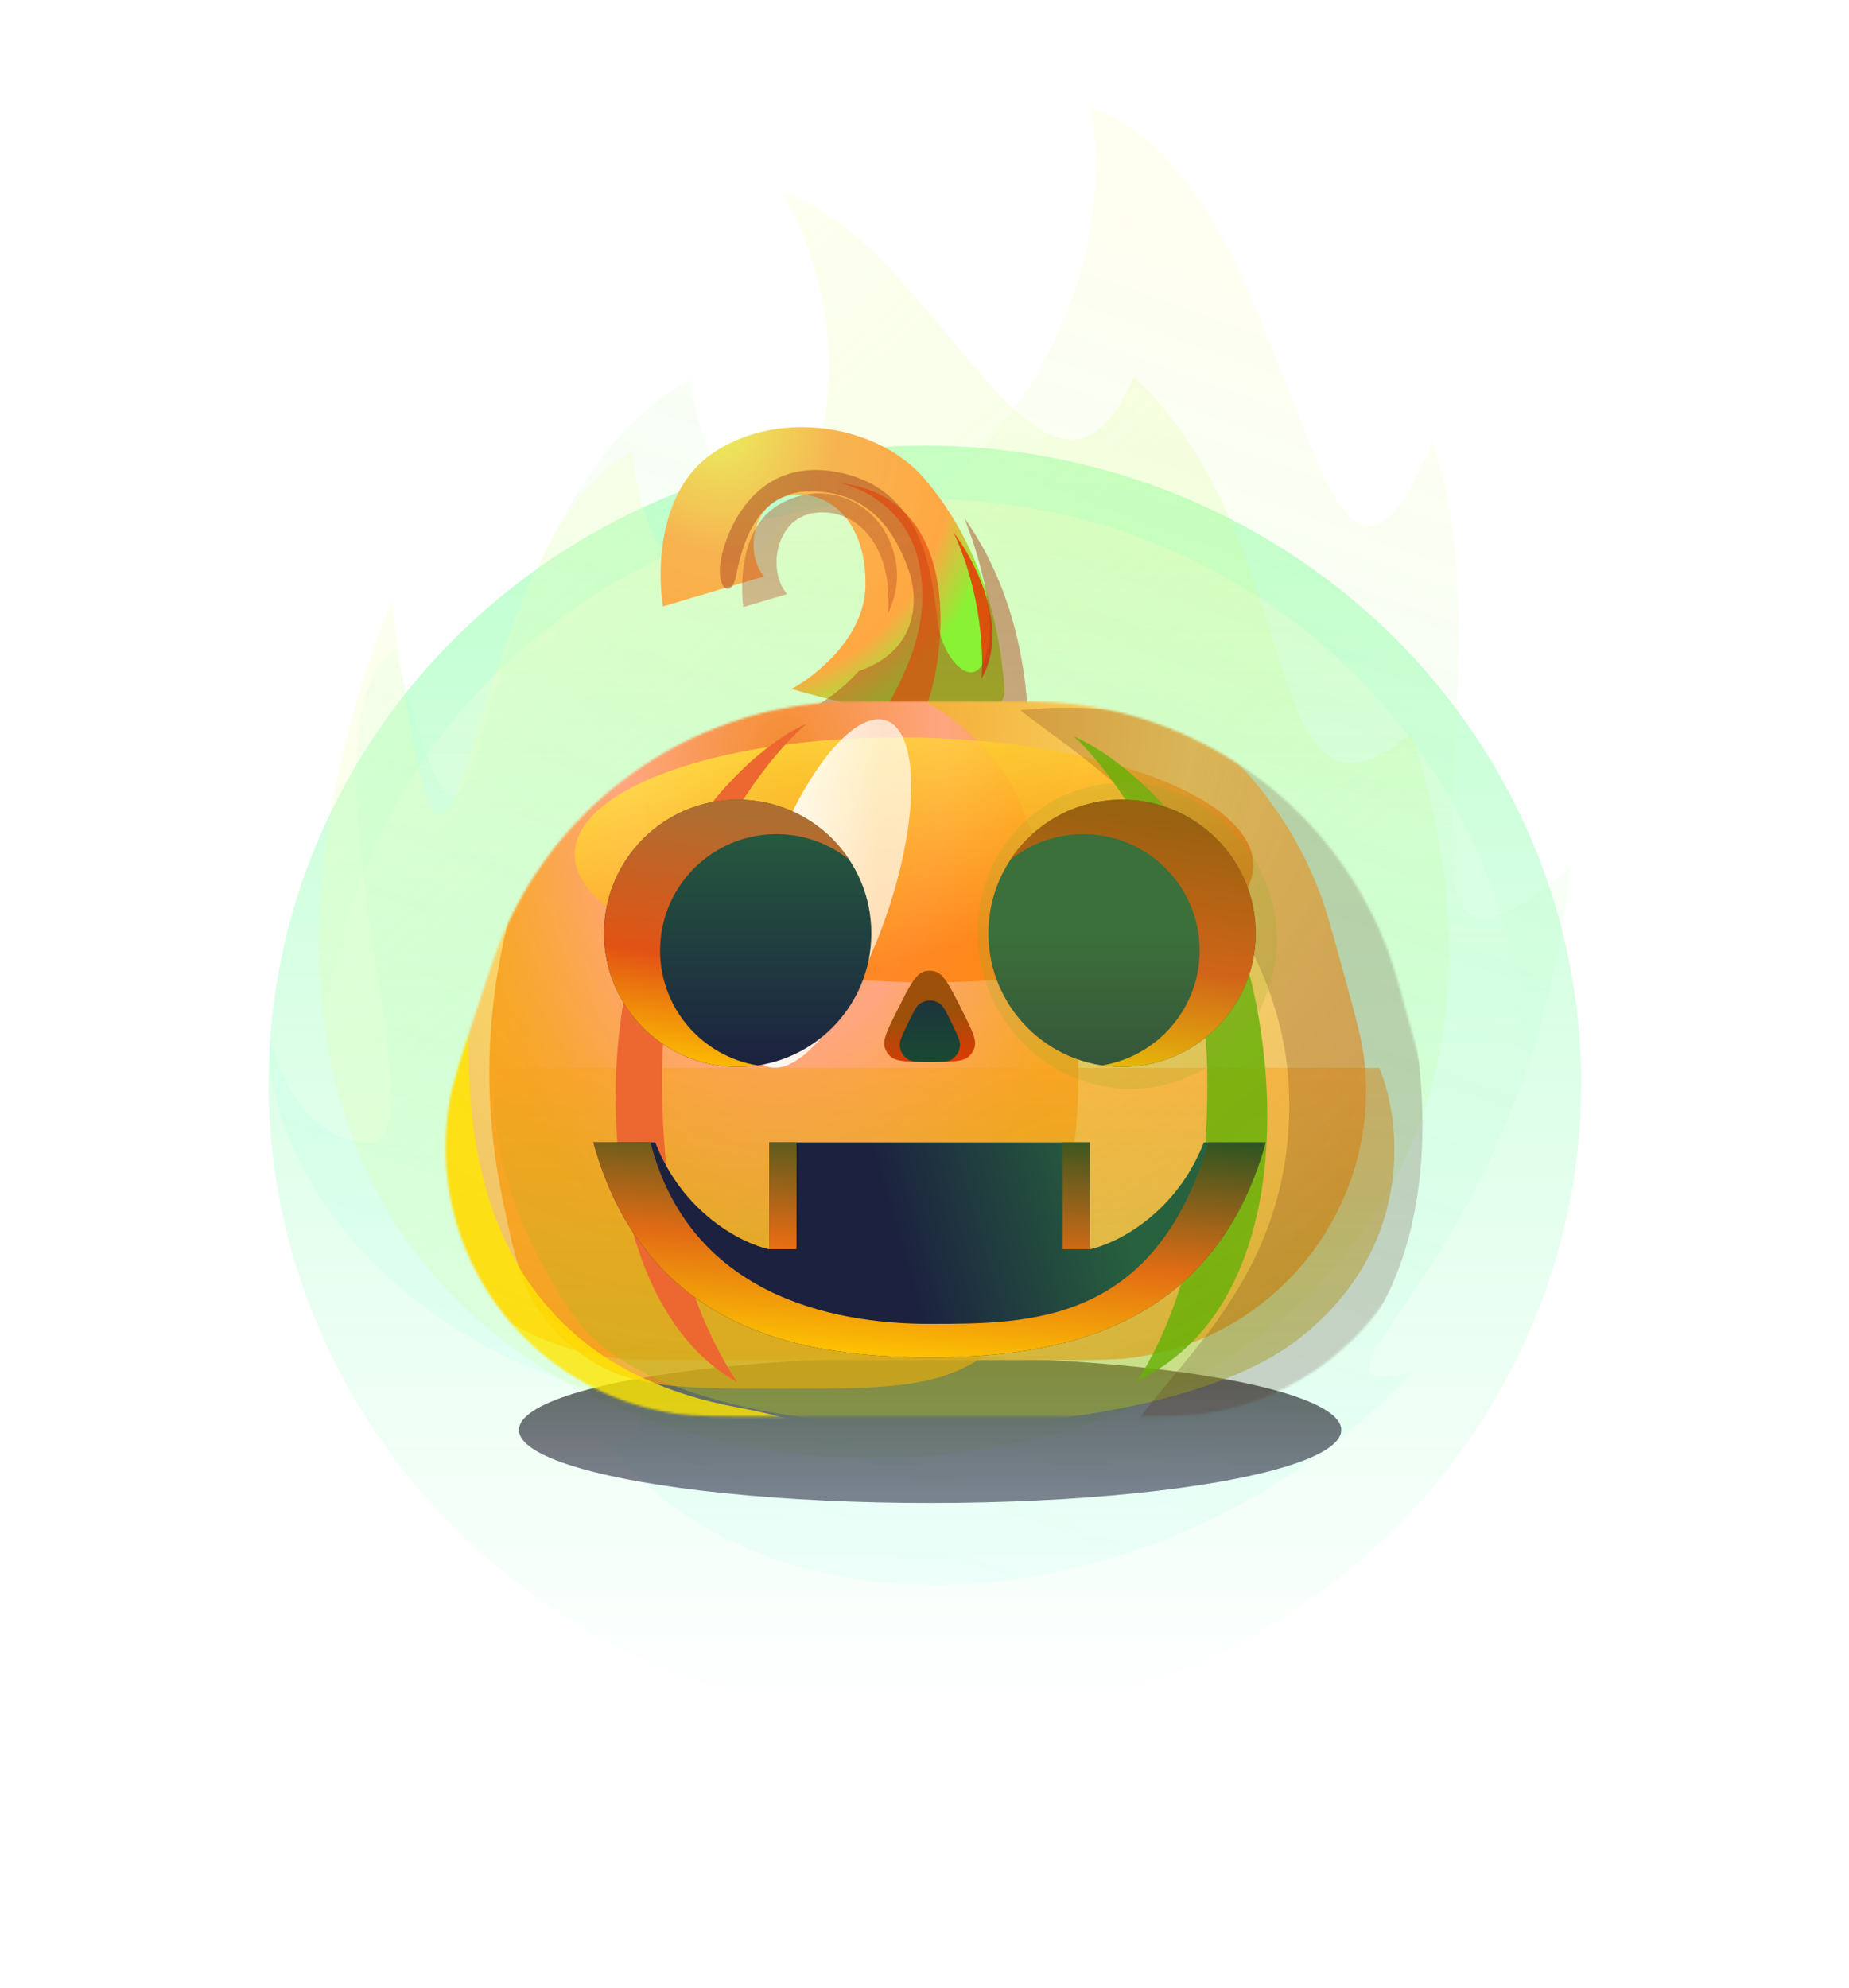 <svg width="823" height="885" viewBox="0 0 823 885" fill="none" xmlns="http://www.w3.org/2000/svg">
    <g filter="url(#filter0_f_1_2)">
        <ellipse cx="411.673" cy="482.178" rx="292.135" ry="283.822" fill="url(#paint0_linear_1_2)"/>
    </g>
    <g opacity="0.4" filter="url(#filter1_f_1_2)">
        <ellipse cx="411.673" cy="482.178" rx="267.79" ry="260.071" fill="url(#paint1_linear_1_2)"/>
    </g>
    <g filter="url(#filter2_f_1_2)">
        <path d="M485.792 48.132C581.213 78.711 583.292 327.127 637.573 196.589C674.443 303.798 603.185 470.249 699.058 385.501C681.569 561.986 563.696 624.09 629.016 610.85C516.487 727.492 342.2 734.427 269.754 641.744C283.813 641.744 285.193 640.798 285.193 624.09C172.798 600.684 118.369 518.065 119.557 461.716C125.696 477.489 132.413 504.375 162.591 508.71C200.313 514.128 127.577 326.986 175.696 288.336C222.566 466.782 195.251 231.607 307.186 168.872C330.939 327.112 508.173 189.048 485.792 48.132Z" fill="url(#paint2_linear_1_2)"/>
    </g>
    <g filter="url(#filter3_f_1_2)">
        <path d="M348.5 86C417.175 106.729 465.665 256.363 504.732 167.876C583.836 241.517 559.137 383.776 628.138 326.328C769.005 754.758 -24.789 777.704 174.212 267.243C204.5 497.5 200.94 243.526 281.5 201C293 326.328 417 211.5 348.5 86Z" fill="url(#paint3_linear_1_2)"/>
    </g>
    <g opacity="0.6" filter="url(#filter4_f_1_2)">
        <ellipse cx="414" cy="636.5" rx="183" ry="32.5" fill="url(#paint4_linear_1_2)"/>
    </g>
    <g filter="url(#filter5_i_1_2)">
        <path d="M395.442 269.088C394.822 291.665 373.268 308.784 362.569 314.521C394.822 324.083 458.924 337.47 457.312 314.521C455.296 285.835 446.768 250.171 421.648 220.864C400.657 196.376 355.436 189.542 326.44 210.32C303.243 226.942 302.715 262.214 305.351 277.772L350.319 264.436C341.326 253.892 345.202 230.633 362.569 228.307C379.936 225.981 396.217 240.867 395.442 269.088Z" fill="url(#paint5_radial_1_2)"/>
    </g>
    <g opacity="0.9" filter="url(#filter6_f_1_2)">
        <path d="M436.844 302.117C437.877 291.521 436.844 263.661 424.439 236.991C433.949 249.447 449.745 279.912 436.844 302.117Z" fill="#E33F08"/>
    </g>
    <g opacity="0.4" filter="url(#filter7_f_1_2)">
        <path d="M395.082 273.3C395.28 271.919 395.403 270.514 395.442 269.088C396.217 240.867 379.936 225.981 362.569 228.307C345.202 230.632 341.326 253.892 350.319 264.436L330.809 270.222C329.276 256.303 330.837 234.23 346.288 224.895C368.616 211.405 394.977 225.205 398.853 250.635C400.149 259.136 398.277 266.833 395.082 273.3Z" fill="url(#paint6_linear_1_2)"/>
    </g>
    <g opacity="0.5" filter="url(#filter8_f_1_2)">
        <path d="M429.324 230.713C435.428 246.561 441.684 268.051 440.255 284.129C437.774 312.04 419.787 296.379 417.306 276.686C417.184 275.72 417.062 274.706 416.934 273.65C414.462 253.163 410.072 216.793 372.028 210.01C332.022 202.877 320.392 243.813 320.392 253.737C320.392 263.661 325.665 264.591 327.37 257.458C327.509 256.879 327.664 256.138 327.846 255.266C329.909 245.396 335.492 218.693 360.708 218.693C388.154 218.693 399.009 238.386 404.436 253.737C409.288 267.462 408.191 289.863 382.304 298.667C375.605 306.205 367.793 311.72 362.569 314.521C394.822 324.083 458.924 337.47 457.312 314.521C455.517 288.979 448.559 257.906 429.324 230.713Z" fill="url(#paint7_linear_1_2)"/>
    </g>
    <g opacity="0.6" filter="url(#filter9_f_1_2)">
        <path d="M408.623 248.93C402.792 225.237 382.056 216.574 373.579 214.972C435.138 222.105 418.081 305.683 410.949 317.002C403.816 328.322 386.294 330.803 393.582 317.002C400.87 303.202 415.911 278.547 408.623 248.93Z" fill="#E33F08"/>
    </g>
    <g filter="url(#filter10_d_1_2)">
        <mask id="mask0_1_2" style="mask-type:alpha" maskUnits="userSpaceOnUse" x="198" y="310" width="441" height="320">
            <path d="M494.983 629.296H344.409C321.02 629.296 309.326 629.296 300.479 627.969C234.02 617.999 188.724 555.373 200.061 489.134C201.57 480.316 205.231 469.21 212.554 446.997L212.554 446.996C218.389 429.296 221.306 420.446 224.73 412.72C249.684 356.408 302.983 317.857 364.276 311.787C372.686 310.955 382.004 310.955 400.642 310.955H438.394C456.68 310.955 465.823 310.955 474 311.742C538.75 317.974 594.364 360.389 617.499 421.186C620.42 428.863 622.838 437.68 627.674 455.314L627.675 455.316C633.191 475.431 635.949 485.489 637.022 493.548C645.739 559.061 599.812 619.279 534.326 628.198C526.271 629.296 515.841 629.296 494.983 629.296Z" fill="#FF7F0A"/>
        </mask>
        <g mask="url(#mask0_1_2)">
            <g filter="url(#filter11_i_1_2)">
                <path d="M494.983 629.296H344.409C321.02 629.296 309.326 629.296 300.479 627.969C234.02 617.999 188.724 555.373 200.061 489.134C201.57 480.316 205.231 469.21 212.554 446.997L212.554 446.996C218.389 429.296 221.306 420.446 224.73 412.72C249.684 356.408 302.983 317.857 364.276 311.787C372.686 310.955 382.004 310.955 400.642 310.955H438.394C456.68 310.955 465.823 310.955 474 311.742C538.75 317.974 594.364 360.389 617.499 421.186C620.42 428.863 622.838 437.68 627.674 455.314L627.675 455.316C633.191 475.431 635.949 485.489 637.022 493.548C645.739 559.061 599.812 619.279 534.326 628.198C526.271 629.296 515.841 629.296 494.983 629.296Z" fill="url(#paint8_radial_1_2)"/>
            </g>
            <g filter="url(#filter12_ddi_1_2)">
                <path d="M305.351 377.636C286.951 424.432 275.47 479.646 288.53 543.397C295.004 575 298.241 590.801 316.907 608.116C318.868 609.936 322.536 612.928 324.711 614.484C345.42 629.296 367.458 629.296 413.652 629.296C457.727 629.296 482.678 629.296 503.387 614.484C505.563 612.928 509.23 609.936 511.191 608.116C529.858 590.801 533.095 575 539.569 543.397C552.628 479.646 541.147 424.432 522.747 377.636C518.919 367.899 517.004 363.031 512.248 355.471C499.674 335.489 472.544 317.005 449.347 312.615C440.572 310.955 429.656 310.955 413.652 310.955C395.529 310.955 387.527 310.955 378.751 312.615C355.554 317.005 328.424 335.489 315.851 355.471C311.094 363.031 309.18 367.899 305.351 377.636Z" fill="url(#paint9_radial_1_2)"/>
            </g>
            <g filter="url(#filter13_f_1_2)">
                <ellipse cx="406.845" cy="381.519" rx="151.068" ry="54.462" transform="rotate(1.053 406.845 381.519)" fill="url(#paint10_linear_1_2)"/>
            </g>
            <g filter="url(#filter14_f_1_2)">
                <ellipse cx="368.046" cy="396.473" rx="81.404" ry="28.221" transform="rotate(-71.088 368.046 396.473)" fill="url(#paint11_linear_1_2)"/>
            </g>
            <g opacity="0.8" filter="url(#filter15_f_1_2)">
                <path d="M328.122 625.172C208.672 603.09 207.634 497.445 208.672 451.75L154.632 488.252L167.402 631.661L328.122 693.956C368.977 683.141 428.689 643.763 328.122 625.172Z" fill="#FFE600"/>
            </g>
            <g opacity="0.5" filter="url(#filter16_f_1_2)">
                <path d="M613.924 474.08H220.998C217.69 489.792 220.037 533.995 255.887 585.104C300.7 648.989 509.412 646.508 576.554 595.803C630.267 555.239 623.848 497.752 613.924 474.08Z" fill="url(#paint12_linear_1_2)"/>
            </g>
            <g filter="url(#filter17_f_1_2)">
                <path d="M294.712 475.16C294.087 544.484 309.758 585.913 328.126 614C266.378 579.689 262.861 461.755 290.609 399.516C312.806 349.725 345.452 326.426 359 321C344.54 332.809 295.494 388.505 294.712 475.16Z" fill="#EC6830"/>
            </g>
            <g opacity="0.2" filter="url(#filter18_iif_1_2)">
                <path d="M552.764 481.216C553.422 561.332 499.854 598.232 480.506 630.691C633.577 630.691 623.877 470.782 594.649 398.854C571.266 341.313 515.735 298.433 433.122 307.111C448.354 320.759 551.94 381.071 552.764 481.216Z" fill="#511F0E"/>
            </g>
            <g filter="url(#filter19_f_1_2)">
                <path d="M537.356 477.392C537.936 545.265 523.413 585.826 506.391 613.325C578.428 578.835 571.941 463.298 546.227 402.363C525.656 353.615 490.335 331.773 477.78 326.461C491.18 338.023 536.632 392.552 537.356 477.392Z" fill="#67B108" fill-opacity="0.83"/>
            </g>
        </g>
    </g>
    <circle cx="328.35" cy="415.416" r="59.488" fill="url(#paint13_linear_1_2)"/>
    <path d="M378.006 382.645C369.135 375.534 357.875 371.28 345.621 371.28C317.006 371.28 293.809 394.477 293.809 423.091C293.809 448.869 312.635 470.25 337.287 474.237C334.372 474.676 331.388 474.903 328.35 474.903C295.496 474.903 268.863 448.27 268.863 415.416C268.863 382.562 295.496 355.928 328.35 355.928C349.095 355.928 367.36 366.547 378.006 382.645Z" fill="url(#paint14_linear_1_2)"/>
    <circle r="59.488" transform="matrix(-1 0 0 1 499.424 415.417)" fill="url(#paint15_linear_1_2)"/>
    <path d="M449.77 382.645C458.64 375.533 469.901 371.279 482.154 371.279C510.769 371.279 533.966 394.476 533.966 423.091C533.966 448.869 515.141 470.25 490.488 474.236C493.403 474.675 496.388 474.903 499.425 474.903C532.279 474.903 558.913 448.269 558.913 415.415C558.913 382.561 532.279 355.928 499.425 355.928C478.68 355.928 460.416 366.546 449.77 382.645Z" fill="url(#paint16_linear_1_2)"/>
    <path d="M399.503 449.442C404.912 438.696 407.617 433.322 411.622 432.325C413.049 431.97 414.541 431.97 415.968 432.325C419.973 433.322 422.677 438.696 428.086 449.442V449.442C432.624 458.457 434.892 462.964 433.681 466.532C433.246 467.815 432.526 468.984 431.575 469.95C428.933 472.635 423.887 472.635 413.795 472.635V472.635C403.703 472.635 398.657 472.635 396.014 469.95C395.064 468.984 394.344 467.815 393.908 466.532C392.697 462.964 394.966 458.457 399.503 449.442V449.442Z" fill="url(#paint17_linear_1_2)"/>
    <path d="M403.68 456.458C406.421 450.743 407.792 447.885 409.481 446.715C412.136 444.877 415.653 444.877 418.308 446.715C419.997 447.885 421.367 450.743 424.108 456.458V456.458C426.274 460.975 427.357 463.234 427.324 465.07C427.272 467.952 425.626 470.567 423.05 471.86C421.409 472.684 418.904 472.684 413.894 472.684V472.684C408.884 472.684 406.379 472.684 404.738 471.86C402.162 470.567 400.516 467.952 400.464 465.07C400.431 463.234 401.514 460.975 403.68 456.458V456.458Z" fill="url(#paint18_linear_1_2)"/>
    <path d="M342.411 556.107V508.503H485.067V556.107C497.614 553.308 523.531 539.978 535.853 508.503H563.373C539.68 593.725 467.855 604.176 413.739 604.176C359.622 604.176 287.798 593.725 264.105 508.503H291.625C303.947 539.978 329.863 553.308 342.411 556.107Z" fill="url(#paint19_linear_1_2)"/>
    <path d="M342.411 556.03H354.533V508.503H342.411V556.03Z" fill="url(#paint20_linear_1_2)"/>
    <path d="M472.945 508.503V556.03H485.067V508.503H472.945Z" fill="url(#paint21_linear_1_2)"/>
    <path d="M537.943 508.503C514.064 589.29 458.658 589.29 413.739 589.29C368.819 589.29 306.747 575.579 289.535 508.503H264.105C287.798 593.725 359.622 604.176 413.739 604.176C467.855 604.176 539.68 593.725 563.373 508.503H537.943Z" fill="url(#paint22_linear_1_2)"/>
    <g opacity="0.2" filter="url(#filter20_f_1_2)">
        <ellipse cx="501.664" cy="416.555" rx="68.489" ry="66.168" transform="rotate(-113.587 501.664 416.555)" fill="#8EA826"/>
    </g>
    <defs>
        <filter id="filter0_f_1_2" x="0.784" y="79.602" width="821.777" height="805.152" filterUnits="userSpaceOnUse" color-interpolation-filters="sRGB">
            <feFlood flood-opacity="0" result="BackgroundImageFix"/>
            <feBlend mode="normal" in="SourceGraphic" in2="BackgroundImageFix" result="shape"/>
            <feGaussianBlur stdDeviation="59.377" result="effect1_foregroundBlur_1_2"/>
        </filter>
        <filter id="filter1_f_1_2" x="25.129" y="103.353" width="773.088" height="757.651" filterUnits="userSpaceOnUse" color-interpolation-filters="sRGB">
            <feFlood flood-opacity="0" result="BackgroundImageFix"/>
            <feBlend mode="normal" in="SourceGraphic" in2="BackgroundImageFix" result="shape"/>
            <feGaussianBlur stdDeviation="59.377" result="effect1_foregroundBlur_1_2"/>
        </filter>
        <filter id="filter2_f_1_2" x="72.037" y="0.631" width="674.523" height="752.306" filterUnits="userSpaceOnUse" color-interpolation-filters="sRGB">
            <feFlood flood-opacity="0" result="BackgroundImageFix"/>
            <feBlend mode="normal" in="SourceGraphic" in2="BackgroundImageFix" result="shape"/>
            <feGaussianBlur stdDeviation="23.751" result="effect1_foregroundBlur_1_2"/>
        </filter>
        <filter id="filter3_f_1_2" x="97" y="41" width="593" height="653" filterUnits="userSpaceOnUse" color-interpolation-filters="sRGB">
            <feFlood flood-opacity="0" result="BackgroundImageFix"/>
            <feBlend mode="normal" in="SourceGraphic" in2="BackgroundImageFix" result="shape"/>
            <feGaussianBlur stdDeviation="22.5" result="effect1_foregroundBlur_1_2"/>
        </filter>
        <filter id="filter4_f_1_2" x="191.072" y="564.072" width="445.856" height="144.856" filterUnits="userSpaceOnUse" color-interpolation-filters="sRGB">
            <feFlood flood-opacity="0" result="BackgroundImageFix"/>
            <feBlend mode="normal" in="SourceGraphic" in2="BackgroundImageFix" result="shape"/>
            <feGaussianBlur stdDeviation="19.964" result="effect1_foregroundBlur_1_2"/>
        </filter>
        <filter id="filter5_i_1_2" x="294.036" y="190.139" width="163.306" height="137.053" filterUnits="userSpaceOnUse" color-interpolation-filters="sRGB">
            <feFlood flood-opacity="0" result="BackgroundImageFix"/>
            <feBlend mode="normal" in="SourceGraphic" in2="BackgroundImageFix" result="shape"/>
            <feColorMatrix in="SourceAlpha" type="matrix" values="0 0 0 0 0 0 0 0 0 0 0 0 0 0 0 0 0 0 127 0" result="hardAlpha"/>
            <feOffset dx="-10.234" dy="-7.861"/>
            <feGaussianBlur stdDeviation="14.266"/>
            <feComposite in2="hardAlpha" operator="arithmetic" k2="-1" k3="1"/>
            <feColorMatrix type="matrix" values="0 0 0 0 0.68 0 0 0 0 1 0 0 0 0 0 0 0 0 0.31 0"/>
            <feBlend mode="normal" in2="shape" result="effect1_innerShadow_1_2"/>
        </filter>
        <filter id="filter6_f_1_2" x="415.445" y="227.997" width="35.255" height="83.113" filterUnits="userSpaceOnUse" color-interpolation-filters="sRGB">
            <feFlood flood-opacity="0" result="BackgroundImageFix"/>
            <feBlend mode="normal" in="SourceGraphic" in2="BackgroundImageFix" result="shape"/>
            <feGaussianBlur stdDeviation="4.497" result="effect1_foregroundBlur_1_2"/>
        </filter>
        <filter id="filter7_f_1_2" x="316.078" y="205.362" width="97.456" height="82.204" filterUnits="userSpaceOnUse" color-interpolation-filters="sRGB">
            <feFlood flood-opacity="0" result="BackgroundImageFix"/>
            <feBlend mode="normal" in="SourceGraphic" in2="BackgroundImageFix" result="shape"/>
            <feGaussianBlur stdDeviation="7.133" result="effect1_foregroundBlur_1_2"/>
        </filter>
        <filter id="filter8_f_1_2" x="306.127" y="194.915" width="165.48" height="146.544" filterUnits="userSpaceOnUse" color-interpolation-filters="sRGB">
            <feFlood flood-opacity="0" result="BackgroundImageFix"/>
            <feBlend mode="normal" in="SourceGraphic" in2="BackgroundImageFix" result="shape"/>
            <feGaussianBlur stdDeviation="7.133" result="effect1_foregroundBlur_1_2"/>
        </filter>
        <filter id="filter9_f_1_2" x="360.554" y="201.947" width="71.1" height="137.523" filterUnits="userSpaceOnUse" color-interpolation-filters="sRGB">
            <feFlood flood-opacity="0" result="BackgroundImageFix"/>
            <feBlend mode="normal" in="SourceGraphic" in2="BackgroundImageFix" result="shape"/>
            <feGaussianBlur stdDeviation="6.513" result="effect1_foregroundBlur_1_2"/>
        </filter>
        <filter id="filter10_d_1_2" x="153.354" y="267.227" width="529.697" height="408.277" filterUnits="userSpaceOnUse" color-interpolation-filters="sRGB">
            <feFlood flood-opacity="0" result="BackgroundImageFix"/>
            <feColorMatrix in="SourceAlpha" type="matrix" values="0 0 0 0 0 0 0 0 0 0 0 0 0 0 0 0 0 0 127 0" result="hardAlpha"/>
            <feOffset dy="1.24"/>
            <feGaussianBlur stdDeviation="22.484"/>
            <feColorMatrix type="matrix" values="0 0 0 0 1 0 0 0 0 0.54 0 0 0 0 0 0 0 0 0.5 0"/>
            <feBlend mode="normal" in2="BackgroundImageFix" result="effect1_dropShadow_1_2"/>
            <feBlend mode="normal" in="SourceGraphic" in2="effect1_dropShadow_1_2" result="shape"/>
        </filter>
        <filter id="filter11_i_1_2" x="170.1" y="285.835" width="467.983" height="343.461" filterUnits="userSpaceOnUse" color-interpolation-filters="sRGB">
            <feFlood flood-opacity="0" result="BackgroundImageFix"/>
            <feBlend mode="normal" in="SourceGraphic" in2="BackgroundImageFix" result="shape"/>
            <feColorMatrix in="SourceAlpha" type="matrix" values="0 0 0 0 0 0 0 0 0 0 0 0 0 0 0 0 0 0 127 0" result="hardAlpha"/>
            <feOffset dx="-30.082" dy="-25.12"/>
            <feGaussianBlur stdDeviation="14.111"/>
            <feComposite in2="hardAlpha" operator="arithmetic" k2="-1" k3="1"/>
            <feColorMatrix type="matrix" values="0 0 0 0 0.06 0 0 0 0 0.846 0 0 0 0 0.139 0 0 0 0.81 0"/>
            <feBlend mode="normal" in2="shape" result="effect1_innerShadow_1_2"/>
        </filter>
        <filter id="filter12_ddi_1_2" x="221.212" y="284.904" width="325.201" height="363.619" filterUnits="userSpaceOnUse" color-interpolation-filters="sRGB">
            <feFlood flood-opacity="0" result="BackgroundImageFix"/>
            <feColorMatrix in="SourceAlpha" type="matrix" values="0 0 0 0 0 0 0 0 0 0 0 0 0 0 0 0 0 0 127 0" result="hardAlpha"/>
            <feOffset dx="-39.075" dy="-3.411"/>
            <feGaussianBlur stdDeviation="11.319"/>
            <feColorMatrix type="matrix" values="0 0 0 0 1 0 0 0 0 0.54 0 0 0 0 0 0 0 0 1 0"/>
            <feBlend mode="normal" in2="BackgroundImageFix" result="effect1_dropShadow_1_2"/>
            <feColorMatrix in="SourceAlpha" type="matrix" values="0 0 0 0 0 0 0 0 0 0 0 0 0 0 0 0 0 0 127 0" result="hardAlpha"/>
            <feOffset dy="1.24"/>
            <feGaussianBlur stdDeviation="0.62"/>
            <feColorMatrix type="matrix" values="0 0 0 0 0 0 0 0 0 0 0 0 0 0 0 0 0 0 0.25 0"/>
            <feBlend mode="normal" in2="effect1_dropShadow_1_2" result="effect2_dropShadow_1_2"/>
            <feBlend mode="normal" in="SourceGraphic" in2="effect2_dropShadow_1_2" result="shape"/>
            <feColorMatrix in="SourceAlpha" type="matrix" values="0 0 0 0 0 0 0 0 0 0 0 0 0 0 0 0 0 0 127 0" result="hardAlpha"/>
            <feOffset dx="-26.05" dy="-10.234"/>
            <feGaussianBlur stdDeviation="7.861"/>
            <feComposite in2="hardAlpha" operator="arithmetic" k2="-1" k3="1"/>
            <feColorMatrix type="matrix" values="0 0 0 0 0.933 0 0 0 0 0.95 0 0 0 0 0.119 0 0 0 0.75 0"/>
            <feBlend mode="normal" in2="shape" result="effect3_innerShadow_1_2"/>
        </filter>
        <filter id="filter13_f_1_2" x="214.529" y="285.723" width="384.632" height="191.59" filterUnits="userSpaceOnUse" color-interpolation-filters="sRGB">
            <feFlood flood-opacity="0" result="BackgroundImageFix"/>
            <feBlend mode="normal" in="SourceGraphic" in2="BackgroundImageFix" result="shape"/>
            <feGaussianBlur stdDeviation="20.635" result="effect1_foregroundBlur_1_2"/>
        </filter>
        <filter id="filter14_f_1_2" x="289.24" y="277.644" width="157.611" height="237.657" filterUnits="userSpaceOnUse" color-interpolation-filters="sRGB">
            <feFlood flood-opacity="0" result="BackgroundImageFix"/>
            <feBlend mode="normal" in="SourceGraphic" in2="BackgroundImageFix" result="shape"/>
            <feGaussianBlur stdDeviation="20.635" result="effect1_foregroundBlur_1_2"/>
        </filter>
        <filter id="filter15_f_1_2" x="138.505" y="435.624" width="260.963" height="274.459" filterUnits="userSpaceOnUse" color-interpolation-filters="sRGB">
            <feFlood flood-opacity="0" result="BackgroundImageFix"/>
            <feBlend mode="normal" in="SourceGraphic" in2="BackgroundImageFix" result="shape"/>
            <feGaussianBlur stdDeviation="8.063" result="effect1_foregroundBlur_1_2"/>
        </filter>
        <filter id="filter16_f_1_2" x="173.396" y="427.561" width="493.76" height="252.437" filterUnits="userSpaceOnUse" color-interpolation-filters="sRGB">
            <feFlood flood-opacity="0" result="BackgroundImageFix"/>
            <feBlend mode="normal" in="SourceGraphic" in2="BackgroundImageFix" result="shape"/>
            <feGaussianBlur stdDeviation="23.259" result="effect1_foregroundBlur_1_2"/>
        </filter>
        <filter id="filter17_f_1_2" x="260.975" y="307.975" width="111.05" height="319.05" filterUnits="userSpaceOnUse" color-interpolation-filters="sRGB">
            <feFlood flood-opacity="0" result="BackgroundImageFix"/>
            <feBlend mode="normal" in="SourceGraphic" in2="BackgroundImageFix" result="shape"/>
            <feGaussianBlur stdDeviation="6.513" result="effect1_foregroundBlur_1_2"/>
        </filter>
        <filter id="filter18_iif_1_2" x="418.547" y="291.417" width="208.092" height="353.85" filterUnits="userSpaceOnUse" color-interpolation-filters="sRGB">
            <feFlood flood-opacity="0" result="BackgroundImageFix"/>
            <feBlend mode="normal" in="SourceGraphic" in2="BackgroundImageFix" result="shape"/>
            <feColorMatrix in="SourceAlpha" type="matrix" values="0 0 0 0 0 0 0 0 0 0 0 0 0 0 0 0 0 0 127 0" result="hardAlpha"/>
            <feOffset dy="1.24"/>
            <feGaussianBlur stdDeviation="0.62"/>
            <feComposite in2="hardAlpha" operator="arithmetic" k2="-1" k3="1"/>
            <feColorMatrix type="matrix" values="0 0 0 0 0.425 0 0 0 0 0.189 0 0 0 0 0.057 0 0 0 0.5 0"/>
            <feBlend mode="normal" in2="shape" result="effect1_innerShadow_1_2"/>
            <feColorMatrix in="SourceAlpha" type="matrix" values="0 0 0 0 0 0 0 0 0 0 0 0 0 0 0 0 0 0 127 0" result="hardAlpha"/>
            <feOffset dx="21.088" dy="6.513"/>
            <feGaussianBlur stdDeviation="0.62"/>
            <feComposite in2="hardAlpha" operator="arithmetic" k2="-1" k3="1"/>
            <feColorMatrix type="matrix" values="0 0 0 0 0 0 0 0 0 0 0 0 0 0 0 0 0 0 0.25 0"/>
            <feBlend mode="normal" in2="effect1_innerShadow_1_2" result="effect2_innerShadow_1_2"/>
            <feGaussianBlur stdDeviation="7.288" result="effect3_foregroundBlur_1_2"/>
        </filter>
        <filter id="filter19_f_1_2" x="464.754" y="313.436" width="112.343" height="312.914" filterUnits="userSpaceOnUse" color-interpolation-filters="sRGB">
            <feFlood flood-opacity="0" result="BackgroundImageFix"/>
            <feBlend mode="normal" in="SourceGraphic" in2="BackgroundImageFix" result="shape"/>
            <feGaussianBlur stdDeviation="6.513" result="effect1_foregroundBlur_1_2"/>
        </filter>
        <filter id="filter20_f_1_2" x="411.269" y="324.581" width="180.79" height="183.949" filterUnits="userSpaceOnUse" color-interpolation-filters="sRGB">
            <feFlood flood-opacity="0" result="BackgroundImageFix"/>
            <feBlend mode="normal" in="SourceGraphic" in2="BackgroundImageFix" result="shape"/>
            <feGaussianBlur stdDeviation="11.917" result="effect1_foregroundBlur_1_2"/>
        </filter>
        <linearGradient id="paint0_linear_1_2" x1="411.673" y1="198.356" x2="411.673" y2="766" gradientUnits="userSpaceOnUse">
            <stop stop-color="#50FF76" stop-opacity="0.38"/>
            <stop offset="1" stop-color="#50FFA0" stop-opacity="0"/>
        </linearGradient>
        <linearGradient id="paint1_linear_1_2" x1="411.673" y1="222.107" x2="411.673" y2="466.38" gradientUnits="userSpaceOnUse">
            <stop stop-color="#FFFACE"/>
            <stop offset="1" stop-color="white" stop-opacity="0"/>
        </linearGradient>
        <linearGradient id="paint2_linear_1_2" x1="622.165" y1="136.01" x2="410.49" y2="722.924" gradientUnits="userSpaceOnUse">
            <stop stop-color="#FFFBA0" stop-opacity="0.15"/>
            <stop offset="1" stop-color="#3AFFE7" stop-opacity="0.06"/>
        </linearGradient>
        <linearGradient id="paint3_linear_1_2" x1="175.329" y1="219.729" x2="454.754" y2="542.709" gradientUnits="userSpaceOnUse">
            <stop stop-color="#FEFFD2" stop-opacity="0.31"/>
            <stop offset="1" stop-color="#B2FF50" stop-opacity="0.1"/>
        </linearGradient>
        <linearGradient id="paint4_linear_1_2" x1="414" y1="604" x2="414" y2="669" gradientUnits="userSpaceOnUse">
            <stop/>
            <stop offset="1" stop-color="#151433" stop-opacity="0.87"/>
            <stop offset="1" stop-color="#251F27" stop-opacity="0.87"/>
        </linearGradient>
        <radialGradient id="paint5_radial_1_2" cx="0" cy="0" r="1" gradientUnits="userSpaceOnUse" gradientTransform="translate(328.5 193) rotate(70.119) scale(146.794 126.358)">
            <stop stop-color="#E8F360"/>
            <stop offset="0.421" stop-color="#F7B34E" stop-opacity="0.991"/>
            <stop offset="0.83" stop-color="#FFA843"/>
            <stop offset="1" stop-color="#89F235"/>
        </radialGradient>
        <linearGradient id="paint6_linear_1_2" x1="364.806" y1="219.628" x2="364.806" y2="273.3" gradientUnits="userSpaceOnUse">
            <stop stop-color="#9E4722"/>
            <stop offset="1" stop-color="#BB391C" stop-opacity="0.87"/>
        </linearGradient>
        <linearGradient id="paint7_linear_1_2" x1="388.867" y1="209.18" x2="388.867" y2="327.193" gradientUnits="userSpaceOnUse">
            <stop stop-color="#9E4722"/>
            <stop offset="1" stop-color="#BB391C" stop-opacity="0.87"/>
        </linearGradient>
        <radialGradient id="paint8_radial_1_2" cx="0" cy="0" r="1" gradientUnits="userSpaceOnUse" gradientTransform="translate(413.924 355.99) rotate(64.868) scale(301.559 359.735)">
            <stop stop-color="#F1A42F"/>
            <stop offset="0.421" stop-color="#FCDB69" stop-opacity="0.991"/>
            <stop offset="0.83" stop-color="#F8B147" stop-opacity="0.77"/>
            <stop offset="1" stop-color="#EEAF4F"/>
        </radialGradient>
        <radialGradient id="paint9_radial_1_2" cx="0" cy="0" r="1" gradientUnits="userSpaceOnUse" gradientTransform="translate(414.049 355.99) rotate(90.828) scale(282.828 169.306)">
            <stop stop-color="#F38B2C"/>
            <stop offset="0.421" stop-color="#FFA681" stop-opacity="0.991"/>
            <stop offset="0.83" stop-color="#F79A10" stop-opacity="0.77"/>
        </radialGradient>
        <linearGradient id="paint10_linear_1_2" x1="275.797" y1="350.121" x2="305.843" y2="454.418" gradientUnits="userSpaceOnUse">
            <stop stop-color="#FFEB37" stop-opacity="0.71"/>
            <stop offset="1" stop-color="#FF7C02" stop-opacity="0.7"/>
        </linearGradient>
        <linearGradient id="paint11_linear_1_2" x1="297.43" y1="380.203" x2="312.488" y2="434.561" gradientUnits="userSpaceOnUse">
            <stop stop-color="white"/>
            <stop offset="1" stop-color="#FFFFF8" stop-opacity="0.7"/>
        </linearGradient>
        <linearGradient id="paint12_linear_1_2" x1="420.276" y1="474.08" x2="420.276" y2="633.48" gradientUnits="userSpaceOnUse">
            <stop stop-color="#F8A120"/>
            <stop offset="1" stop-color="#A5BB1C" stop-opacity="0.87"/>
        </linearGradient>
        <linearGradient id="paint13_linear_1_2" x1="328.35" y1="355.928" x2="328.35" y2="474.903" gradientUnits="userSpaceOnUse">
            <stop stop-color="#27613E"/>
            <stop offset="1" stop-color="#1B213F"/>
        </linearGradient>
        <linearGradient id="paint14_linear_1_2" x1="350.164" y1="366.467" x2="333.573" y2="482.453" gradientUnits="userSpaceOnUse">
            <stop stop-color="#AF6E31"/>
            <stop offset="0.558" stop-color="#E45314" stop-opacity="0.991"/>
            <stop offset="1" stop-color="#FFC700"/>
        </linearGradient>
        <linearGradient id="paint15_linear_1_2" x1="59.488" y1="0" x2="59.488" y2="118.975" gradientUnits="userSpaceOnUse">
            <stop stop-color="#27613E"/>
            <stop offset="1" stop-color="#1B213F"/>
        </linearGradient>
        <linearGradient id="paint16_linear_1_2" x1="531.072" y1="366.466" x2="514.48" y2="482.452" gradientUnits="userSpaceOnUse">
            <stop stop-color="#9C500A"/>
            <stop offset="0.558" stop-color="#E45314" stop-opacity="0.991"/>
            <stop offset="1" stop-color="#FFC700"/>
        </linearGradient>
        <linearGradient id="paint17_linear_1_2" x1="417.247" y1="450.819" x2="422.397" y2="485.162" gradientUnits="userSpaceOnUse">
            <stop stop-color="#9C500A"/>
            <stop offset="1" stop-color="#FF2E00"/>
        </linearGradient>
        <linearGradient id="paint18_linear_1_2" x1="413.894" y1="435.159" x2="413.894" y2="472.684" gradientUnits="userSpaceOnUse">
            <stop stop-color="#1D2B3F"/>
            <stop offset="1" stop-color="#1A4A33"/>
        </linearGradient>
        <linearGradient id="paint19_linear_1_2" x1="509.5" y1="576" x2="413.739" y2="604.176" gradientUnits="userSpaceOnUse">
            <stop stop-color="#27613E"/>
            <stop offset="1" stop-color="#1B213F"/>
        </linearGradient>
        <linearGradient id="paint20_linear_1_2" x1="500.5" y1="500.5" x2="491.25" y2="614.288" gradientUnits="userSpaceOnUse">
            <stop stop-color="#225321"/>
            <stop offset="0.558" stop-color="#E46C14" stop-opacity="0.991"/>
            <stop offset="1" stop-color="#FFC700"/>
        </linearGradient>
        <linearGradient id="paint21_linear_1_2" x1="500.5" y1="500.5" x2="491.25" y2="614.288" gradientUnits="userSpaceOnUse">
            <stop stop-color="#225321"/>
            <stop offset="0.558" stop-color="#E46C14" stop-opacity="0.991"/>
            <stop offset="1" stop-color="#FFC700"/>
        </linearGradient>
        <linearGradient id="paint22_linear_1_2" x1="500.5" y1="500.5" x2="491.25" y2="614.288" gradientUnits="userSpaceOnUse">
            <stop stop-color="#225321"/>
            <stop offset="0.558" stop-color="#E46C14" stop-opacity="0.991"/>
            <stop offset="1" stop-color="#FFC700"/>
        </linearGradient>
    </defs>
</svg>


